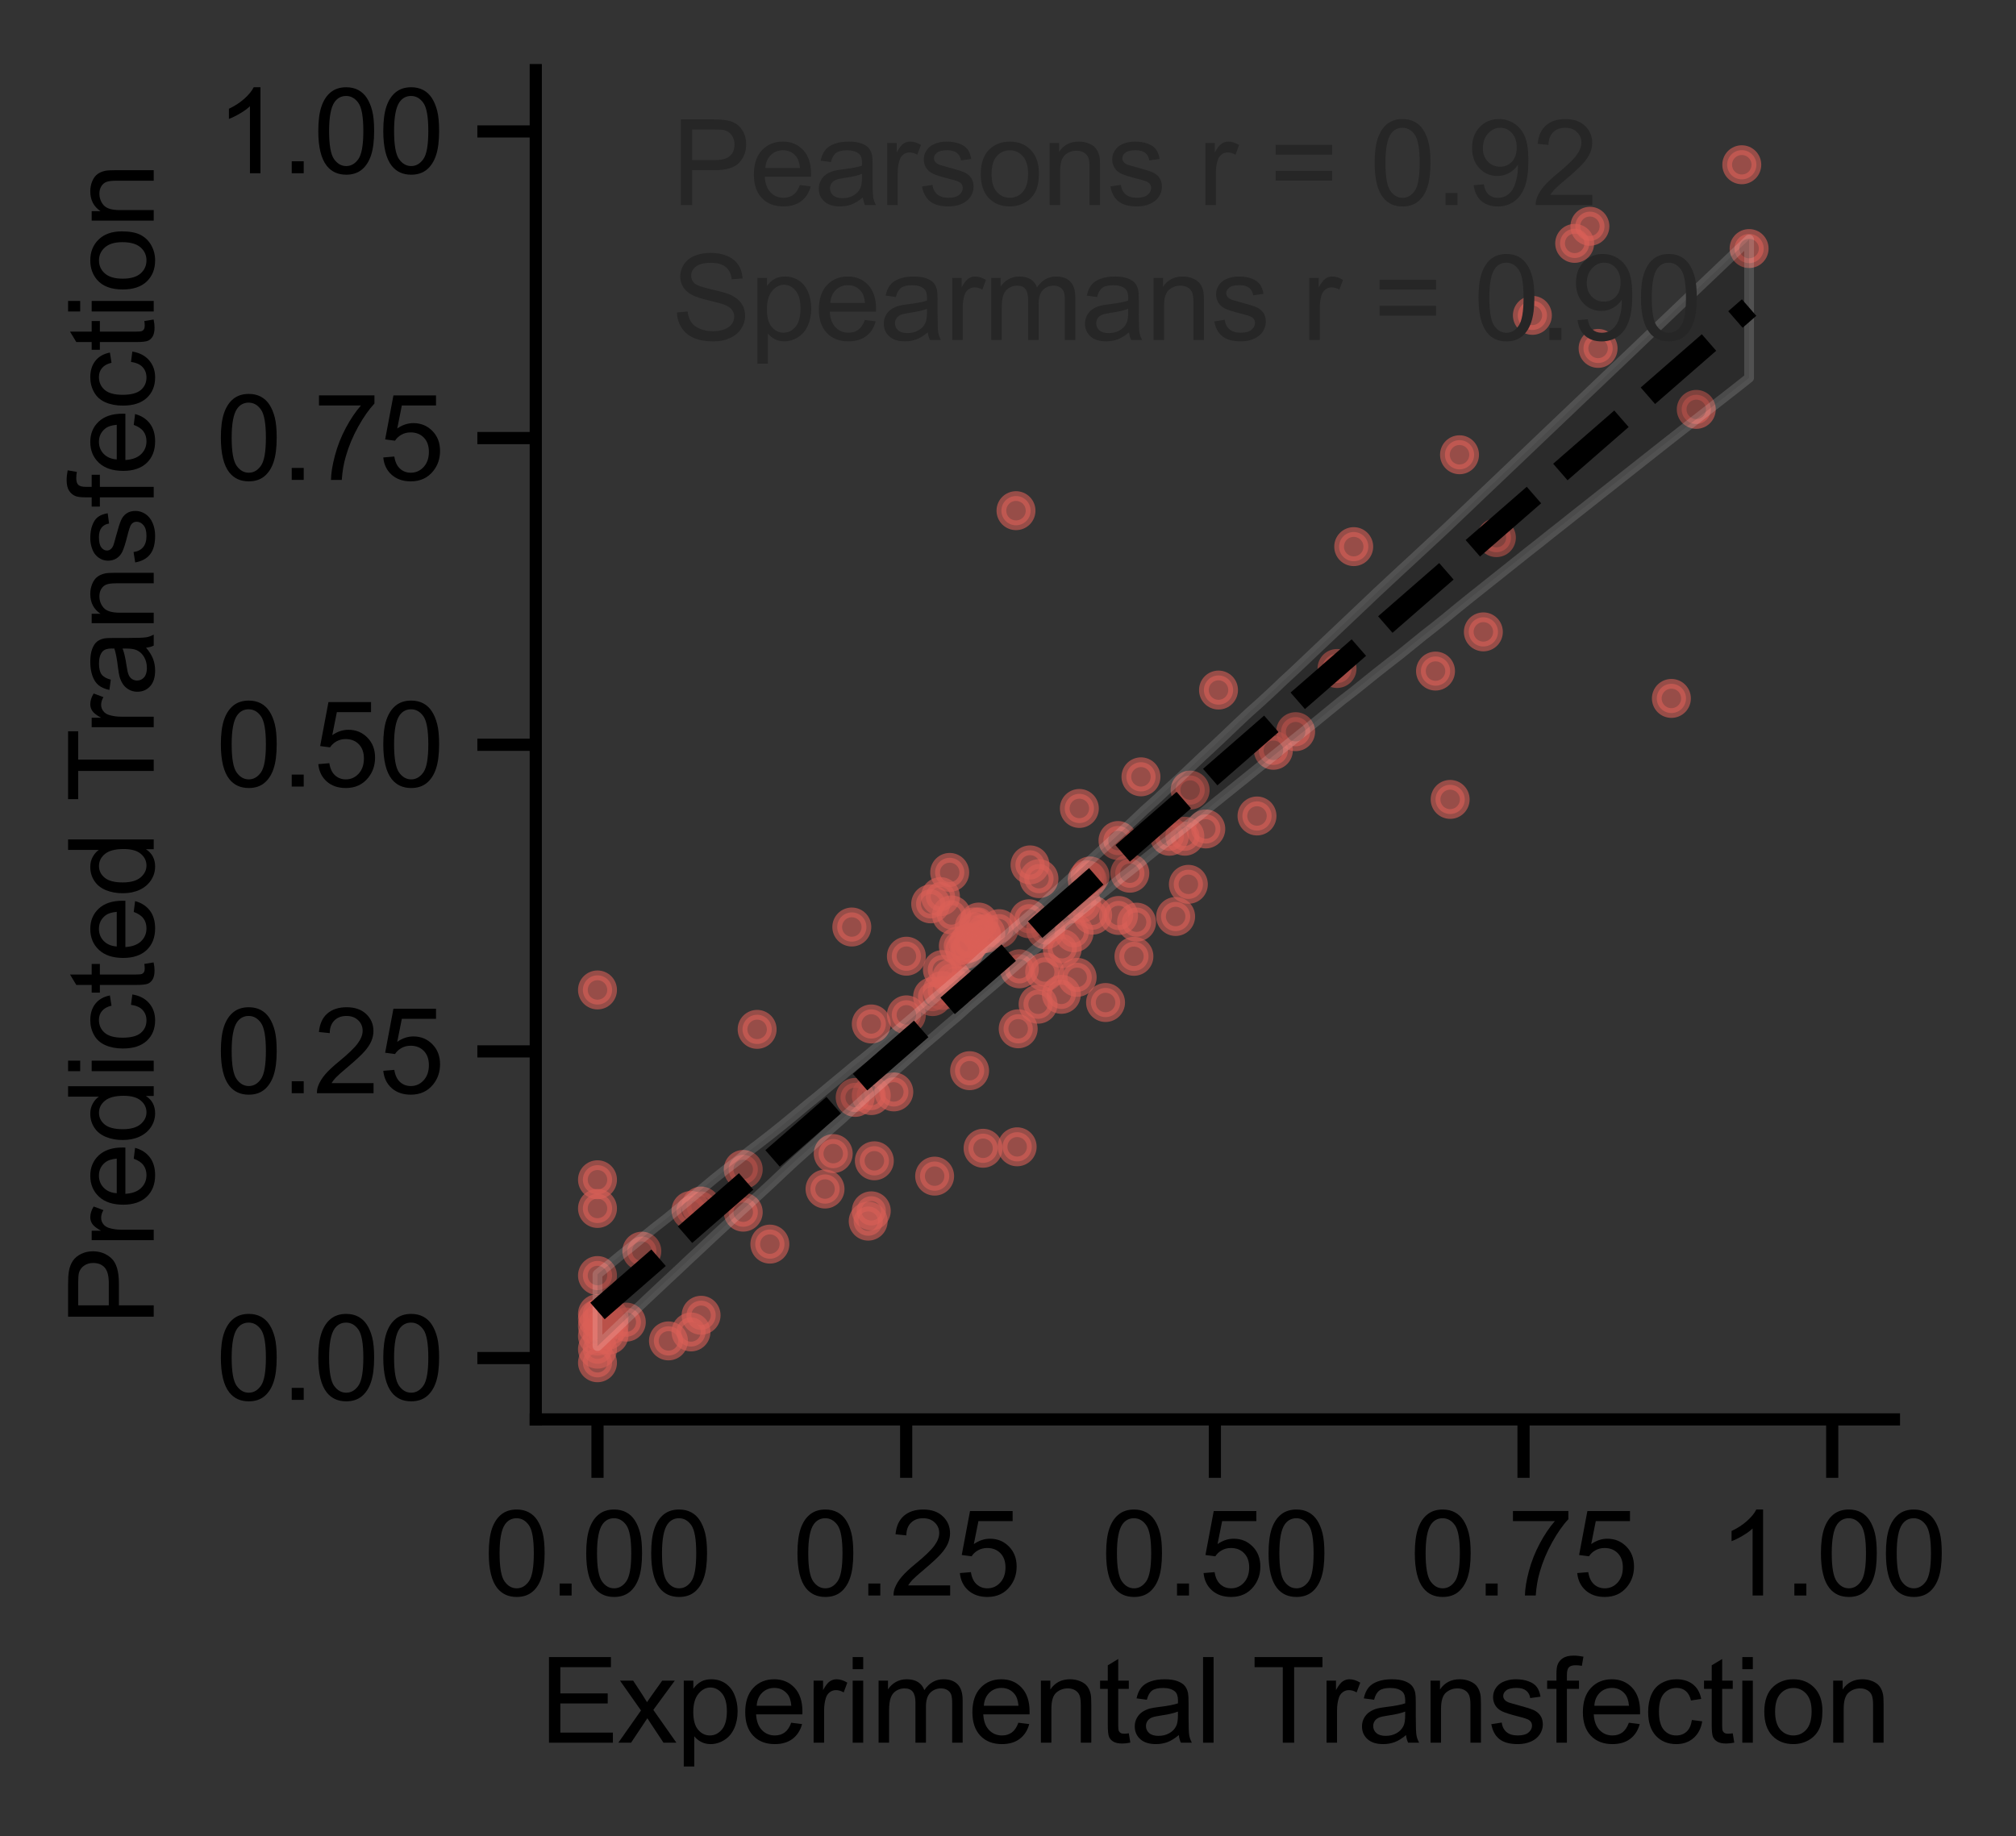 <?xml version="1.0" encoding="utf-8" standalone="no"?>
<!DOCTYPE svg PUBLIC "-//W3C//DTD SVG 1.1//EN"
  "http://www.w3.org/Graphics/SVG/1.1/DTD/svg11.dtd">
<svg xmlns:xlink="http://www.w3.org/1999/xlink" width="207.063pt" height="188.595pt" viewBox="0 0 207.063 188.595" xmlns="http://www.w3.org/2000/svg" version="1.1">
 <rect x="0" y="0" width="207.063" height="188.595" fill="#333333" stroke="none"/>
 <defs>
  <style type="text/css">*{stroke-linejoin: round; stroke-linecap: butt}</style>
 </defs>
 <g id="figure_1">
  <g id="patch_1">
   <path d="M 0 188.595 
L 207.063 188.595 
L 207.063 0 
L 0 0 
L 0 188.595 
z
" style="fill: none"/>
  </g>
  <g id="axes_1">
   <g id="patch_2">
    <path d="M 55.028 145.8 
L 194.528 145.8 
L 194.528 7.2 
L 55.028 7.2 
L 55.028 145.8 
z
" style="fill: none"/>
   </g>
   <g id="matplotlib.axis_1">
    <g id="xtick_1">
     <g id="line2d_1">
      <defs>
       <path id="m6e23d6114f" d="M 0 0 
L 0 6 
" style="stroke: #000000; stroke-width: 1.25"/>
      </defs>
      <g>
       <use xlink:href="#m6e23d6114f" x="61.368" y="145.8" style="stroke: #000000; stroke-width: 1.25"/>
      </g>
     </g>
     <g id="text_1">
      <!-- 0.00 -->
      <g transform="translate(49.692 163.889) scale(0.12 -0.12)">
       <defs>
        <path id="ArialMT-30" d="M 266 2259 
Q 266 3072 433 3567 
Q 600 4063 929 4331 
Q 1259 4600 1759 4600 
Q 2128 4600 2406 4451 
Q 2684 4303 2865 4023 
Q 3047 3744 3150 3342 
Q 3253 2941 3253 2259 
Q 3253 1453 3087 958 
Q 2922 463 2592 192 
Q 2263 -78 1759 -78 
Q 1097 -78 719 397 
Q 266 969 266 2259 
z
M 844 2259 
Q 844 1131 1108 757 
Q 1372 384 1759 384 
Q 2147 384 2411 759 
Q 2675 1134 2675 2259 
Q 2675 3391 2411 3762 
Q 2147 4134 1753 4134 
Q 1366 4134 1134 3806 
Q 844 3388 844 2259 
z
" transform="scale(0.016)"/>
        <path id="ArialMT-2e" d="M 581 0 
L 581 641 
L 1222 641 
L 1222 0 
L 581 0 
z
" transform="scale(0.016)"/>
       </defs>
       <use xlink:href="#ArialMT-30"/>
       <use xlink:href="#ArialMT-2e" x="55.615"/>
       <use xlink:href="#ArialMT-30" x="83.398"/>
       <use xlink:href="#ArialMT-30" x="139.014"/>
      </g>
     </g>
    </g>
    <g id="xtick_2">
     <g id="line2d_2">
      <g>
       <use xlink:href="#m6e23d6114f" x="93.073" y="145.8" style="stroke: #000000; stroke-width: 1.25"/>
      </g>
     </g>
     <g id="text_2">
      <!-- 0.25 -->
      <g transform="translate(81.396 163.889) scale(0.12 -0.12)">
       <defs>
        <path id="ArialMT-32" d="M 3222 541 
L 3222 0 
L 194 0 
Q 188 203 259 391 
Q 375 700 629 1000 
Q 884 1300 1366 1694 
Q 2113 2306 2375 2664 
Q 2638 3022 2638 3341 
Q 2638 3675 2398 3904 
Q 2159 4134 1775 4134 
Q 1369 4134 1125 3890 
Q 881 3647 878 3216 
L 300 3275 
Q 359 3922 746 4261 
Q 1134 4600 1788 4600 
Q 2447 4600 2831 4234 
Q 3216 3869 3216 3328 
Q 3216 3053 3103 2787 
Q 2991 2522 2730 2228 
Q 2469 1934 1863 1422 
Q 1356 997 1212 845 
Q 1069 694 975 541 
L 3222 541 
z
" transform="scale(0.016)"/>
        <path id="ArialMT-35" d="M 266 1200 
L 856 1250 
Q 922 819 1161 601 
Q 1400 384 1738 384 
Q 2144 384 2425 690 
Q 2706 997 2706 1503 
Q 2706 1984 2436 2262 
Q 2166 2541 1728 2541 
Q 1456 2541 1237 2417 
Q 1019 2294 894 2097 
L 366 2166 
L 809 4519 
L 3088 4519 
L 3088 3981 
L 1259 3981 
L 1013 2750 
Q 1425 3038 1878 3038 
Q 2478 3038 2890 2622 
Q 3303 2206 3303 1553 
Q 3303 931 2941 478 
Q 2500 -78 1738 -78 
Q 1113 -78 717 272 
Q 322 622 266 1200 
z
" transform="scale(0.016)"/>
       </defs>
       <use xlink:href="#ArialMT-30"/>
       <use xlink:href="#ArialMT-2e" x="55.615"/>
       <use xlink:href="#ArialMT-32" x="83.398"/>
       <use xlink:href="#ArialMT-35" x="139.014"/>
      </g>
     </g>
    </g>
    <g id="xtick_3">
     <g id="line2d_3">
      <g>
       <use xlink:href="#m6e23d6114f" x="124.778" y="145.8" style="stroke: #000000; stroke-width: 1.25"/>
      </g>
     </g>
     <g id="text_3">
      <!-- 0.50 -->
      <g transform="translate(113.101 163.889) scale(0.12 -0.12)">
       <use xlink:href="#ArialMT-30"/>
       <use xlink:href="#ArialMT-2e" x="55.615"/>
       <use xlink:href="#ArialMT-35" x="83.398"/>
       <use xlink:href="#ArialMT-30" x="139.014"/>
      </g>
     </g>
    </g>
    <g id="xtick_4">
     <g id="line2d_4">
      <g>
       <use xlink:href="#m6e23d6114f" x="156.482" y="145.8" style="stroke: #000000; stroke-width: 1.25"/>
      </g>
     </g>
     <g id="text_4">
      <!-- 0.75 -->
      <g transform="translate(144.805 163.889) scale(0.12 -0.12)">
       <defs>
        <path id="ArialMT-37" d="M 303 3981 
L 303 4522 
L 3269 4522 
L 3269 4084 
Q 2831 3619 2401 2847 
Q 1972 2075 1738 1259 
Q 1569 684 1522 0 
L 944 0 
Q 953 541 1156 1306 
Q 1359 2072 1739 2783 
Q 2119 3494 2547 3981 
L 303 3981 
z
" transform="scale(0.016)"/>
       </defs>
       <use xlink:href="#ArialMT-30"/>
       <use xlink:href="#ArialMT-2e" x="55.615"/>
       <use xlink:href="#ArialMT-37" x="83.398"/>
       <use xlink:href="#ArialMT-35" x="139.014"/>
      </g>
     </g>
    </g>
    <g id="xtick_5">
     <g id="line2d_5">
      <g>
       <use xlink:href="#m6e23d6114f" x="188.187" y="145.8" style="stroke: #000000; stroke-width: 1.25"/>
      </g>
     </g>
     <g id="text_5">
      <!-- 1.00 -->
      <g transform="translate(176.51 163.889) scale(0.12 -0.12)">
       <defs>
        <path id="ArialMT-31" d="M 2384 0 
L 1822 0 
L 1822 3584 
Q 1619 3391 1289 3197 
Q 959 3003 697 2906 
L 697 3450 
Q 1169 3672 1522 3987 
Q 1875 4303 2022 4600 
L 2384 4600 
L 2384 0 
z
" transform="scale(0.016)"/>
       </defs>
       <use xlink:href="#ArialMT-31"/>
       <use xlink:href="#ArialMT-2e" x="55.615"/>
       <use xlink:href="#ArialMT-30" x="83.398"/>
       <use xlink:href="#ArialMT-30" x="139.014"/>
      </g>
     </g>
    </g>
    <g id="text_6">
     <!-- Experimental Transfection -->
     <g transform="translate(55.415 179.01) scale(0.12 -0.12)">
      <defs>
       <path id="ArialMT-45" d="M 506 0 
L 506 4581 
L 3819 4581 
L 3819 4041 
L 1113 4041 
L 1113 2638 
L 3647 2638 
L 3647 2100 
L 1113 2100 
L 1113 541 
L 3925 541 
L 3925 0 
L 506 0 
z
" transform="scale(0.016)"/>
       <path id="ArialMT-78" d="M 47 0 
L 1259 1725 
L 138 3319 
L 841 3319 
L 1350 2541 
Q 1494 2319 1581 2169 
Q 1719 2375 1834 2534 
L 2394 3319 
L 3066 3319 
L 1919 1756 
L 3153 0 
L 2463 0 
L 1781 1031 
L 1600 1309 
L 728 0 
L 47 0 
z
" transform="scale(0.016)"/>
       <path id="ArialMT-70" d="M 422 -1272 
L 422 3319 
L 934 3319 
L 934 2888 
Q 1116 3141 1344 3267 
Q 1572 3394 1897 3394 
Q 2322 3394 2647 3175 
Q 2972 2956 3137 2557 
Q 3303 2159 3303 1684 
Q 3303 1175 3120 767 
Q 2938 359 2589 142 
Q 2241 -75 1856 -75 
Q 1575 -75 1351 44 
Q 1128 163 984 344 
L 984 -1272 
L 422 -1272 
z
M 931 1641 
Q 931 1000 1190 694 
Q 1450 388 1819 388 
Q 2194 388 2461 705 
Q 2728 1022 2728 1688 
Q 2728 2322 2467 2637 
Q 2206 2953 1844 2953 
Q 1484 2953 1207 2617 
Q 931 2281 931 1641 
z
" transform="scale(0.016)"/>
       <path id="ArialMT-65" d="M 2694 1069 
L 3275 997 
Q 3138 488 2766 206 
Q 2394 -75 1816 -75 
Q 1088 -75 661 373 
Q 234 822 234 1631 
Q 234 2469 665 2931 
Q 1097 3394 1784 3394 
Q 2450 3394 2872 2941 
Q 3294 2488 3294 1666 
Q 3294 1616 3291 1516 
L 816 1516 
Q 847 969 1125 678 
Q 1403 388 1819 388 
Q 2128 388 2347 550 
Q 2566 713 2694 1069 
z
M 847 1978 
L 2700 1978 
Q 2663 2397 2488 2606 
Q 2219 2931 1791 2931 
Q 1403 2931 1139 2672 
Q 875 2413 847 1978 
z
" transform="scale(0.016)"/>
       <path id="ArialMT-72" d="M 416 0 
L 416 3319 
L 922 3319 
L 922 2816 
Q 1116 3169 1280 3281 
Q 1444 3394 1641 3394 
Q 1925 3394 2219 3213 
L 2025 2691 
Q 1819 2813 1613 2813 
Q 1428 2813 1281 2702 
Q 1134 2591 1072 2394 
Q 978 2094 978 1738 
L 978 0 
L 416 0 
z
" transform="scale(0.016)"/>
       <path id="ArialMT-69" d="M 425 3934 
L 425 4581 
L 988 4581 
L 988 3934 
L 425 3934 
z
M 425 0 
L 425 3319 
L 988 3319 
L 988 0 
L 425 0 
z
" transform="scale(0.016)"/>
       <path id="ArialMT-6d" d="M 422 0 
L 422 3319 
L 925 3319 
L 925 2853 
Q 1081 3097 1340 3245 
Q 1600 3394 1931 3394 
Q 2300 3394 2536 3241 
Q 2772 3088 2869 2813 
Q 3263 3394 3894 3394 
Q 4388 3394 4653 3120 
Q 4919 2847 4919 2278 
L 4919 0 
L 4359 0 
L 4359 2091 
Q 4359 2428 4304 2576 
Q 4250 2725 4106 2815 
Q 3963 2906 3769 2906 
Q 3419 2906 3187 2673 
Q 2956 2441 2956 1928 
L 2956 0 
L 2394 0 
L 2394 2156 
Q 2394 2531 2256 2718 
Q 2119 2906 1806 2906 
Q 1569 2906 1367 2781 
Q 1166 2656 1075 2415 
Q 984 2175 984 1722 
L 984 0 
L 422 0 
z
" transform="scale(0.016)"/>
       <path id="ArialMT-6e" d="M 422 0 
L 422 3319 
L 928 3319 
L 928 2847 
Q 1294 3394 1984 3394 
Q 2284 3394 2536 3286 
Q 2788 3178 2913 3003 
Q 3038 2828 3088 2588 
Q 3119 2431 3119 2041 
L 3119 0 
L 2556 0 
L 2556 2019 
Q 2556 2363 2490 2533 
Q 2425 2703 2258 2804 
Q 2091 2906 1866 2906 
Q 1506 2906 1245 2678 
Q 984 2450 984 1813 
L 984 0 
L 422 0 
z
" transform="scale(0.016)"/>
       <path id="ArialMT-74" d="M 1650 503 
L 1731 6 
Q 1494 -44 1306 -44 
Q 1000 -44 831 53 
Q 663 150 594 308 
Q 525 466 525 972 
L 525 2881 
L 113 2881 
L 113 3319 
L 525 3319 
L 525 4141 
L 1084 4478 
L 1084 3319 
L 1650 3319 
L 1650 2881 
L 1084 2881 
L 1084 941 
Q 1084 700 1114 631 
Q 1144 563 1211 522 
Q 1278 481 1403 481 
Q 1497 481 1650 503 
z
" transform="scale(0.016)"/>
       <path id="ArialMT-61" d="M 2588 409 
Q 2275 144 1986 34 
Q 1697 -75 1366 -75 
Q 819 -75 525 192 
Q 231 459 231 875 
Q 231 1119 342 1320 
Q 453 1522 633 1644 
Q 813 1766 1038 1828 
Q 1203 1872 1538 1913 
Q 2219 1994 2541 2106 
Q 2544 2222 2544 2253 
Q 2544 2597 2384 2738 
Q 2169 2928 1744 2928 
Q 1347 2928 1158 2789 
Q 969 2650 878 2297 
L 328 2372 
Q 403 2725 575 2942 
Q 747 3159 1072 3276 
Q 1397 3394 1825 3394 
Q 2250 3394 2515 3294 
Q 2781 3194 2906 3042 
Q 3031 2891 3081 2659 
Q 3109 2516 3109 2141 
L 3109 1391 
Q 3109 606 3145 398 
Q 3181 191 3288 0 
L 2700 0 
Q 2613 175 2588 409 
z
M 2541 1666 
Q 2234 1541 1622 1453 
Q 1275 1403 1131 1340 
Q 988 1278 909 1158 
Q 831 1038 831 891 
Q 831 666 1001 516 
Q 1172 366 1500 366 
Q 1825 366 2078 508 
Q 2331 650 2450 897 
Q 2541 1088 2541 1459 
L 2541 1666 
z
" transform="scale(0.016)"/>
       <path id="ArialMT-6c" d="M 409 0 
L 409 4581 
L 972 4581 
L 972 0 
L 409 0 
z
" transform="scale(0.016)"/>
       <path id="ArialMT-20" transform="scale(0.016)"/>
       <path id="ArialMT-54" d="M 1659 0 
L 1659 4041 
L 150 4041 
L 150 4581 
L 3781 4581 
L 3781 4041 
L 2266 4041 
L 2266 0 
L 1659 0 
z
" transform="scale(0.016)"/>
       <path id="ArialMT-73" d="M 197 991 
L 753 1078 
Q 800 744 1014 566 
Q 1228 388 1613 388 
Q 2000 388 2187 545 
Q 2375 703 2375 916 
Q 2375 1106 2209 1216 
Q 2094 1291 1634 1406 
Q 1016 1563 777 1677 
Q 538 1791 414 1992 
Q 291 2194 291 2438 
Q 291 2659 392 2848 
Q 494 3038 669 3163 
Q 800 3259 1026 3326 
Q 1253 3394 1513 3394 
Q 1903 3394 2198 3281 
Q 2494 3169 2634 2976 
Q 2775 2784 2828 2463 
L 2278 2388 
Q 2241 2644 2061 2787 
Q 1881 2931 1553 2931 
Q 1166 2931 1000 2803 
Q 834 2675 834 2503 
Q 834 2394 903 2306 
Q 972 2216 1119 2156 
Q 1203 2125 1616 2013 
Q 2213 1853 2448 1751 
Q 2684 1650 2818 1456 
Q 2953 1263 2953 975 
Q 2953 694 2789 445 
Q 2625 197 2315 61 
Q 2006 -75 1616 -75 
Q 969 -75 630 194 
Q 291 463 197 991 
z
" transform="scale(0.016)"/>
       <path id="ArialMT-66" d="M 556 0 
L 556 2881 
L 59 2881 
L 59 3319 
L 556 3319 
L 556 3672 
Q 556 4006 616 4169 
Q 697 4388 901 4523 
Q 1106 4659 1475 4659 
Q 1713 4659 2000 4603 
L 1916 4113 
Q 1741 4144 1584 4144 
Q 1328 4144 1222 4034 
Q 1116 3925 1116 3625 
L 1116 3319 
L 1763 3319 
L 1763 2881 
L 1116 2881 
L 1116 0 
L 556 0 
z
" transform="scale(0.016)"/>
       <path id="ArialMT-63" d="M 2588 1216 
L 3141 1144 
Q 3050 572 2676 248 
Q 2303 -75 1759 -75 
Q 1078 -75 664 370 
Q 250 816 250 1647 
Q 250 2184 428 2587 
Q 606 2991 970 3192 
Q 1334 3394 1763 3394 
Q 2303 3394 2647 3120 
Q 2991 2847 3088 2344 
L 2541 2259 
Q 2463 2594 2264 2762 
Q 2066 2931 1784 2931 
Q 1359 2931 1093 2626 
Q 828 2322 828 1663 
Q 828 994 1084 691 
Q 1341 388 1753 388 
Q 2084 388 2306 591 
Q 2528 794 2588 1216 
z
" transform="scale(0.016)"/>
       <path id="ArialMT-6f" d="M 213 1659 
Q 213 2581 725 3025 
Q 1153 3394 1769 3394 
Q 2453 3394 2887 2945 
Q 3322 2497 3322 1706 
Q 3322 1066 3130 698 
Q 2938 331 2570 128 
Q 2203 -75 1769 -75 
Q 1072 -75 642 372 
Q 213 819 213 1659 
z
M 791 1659 
Q 791 1022 1069 705 
Q 1347 388 1769 388 
Q 2188 388 2466 706 
Q 2744 1025 2744 1678 
Q 2744 2294 2464 2611 
Q 2184 2928 1769 2928 
Q 1347 2928 1069 2612 
Q 791 2297 791 1659 
z
" transform="scale(0.016)"/>
      </defs>
      <use xlink:href="#ArialMT-45"/>
      <use xlink:href="#ArialMT-78" x="66.699"/>
      <use xlink:href="#ArialMT-70" x="116.699"/>
      <use xlink:href="#ArialMT-65" x="172.314"/>
      <use xlink:href="#ArialMT-72" x="227.93"/>
      <use xlink:href="#ArialMT-69" x="261.23"/>
      <use xlink:href="#ArialMT-6d" x="283.447"/>
      <use xlink:href="#ArialMT-65" x="366.748"/>
      <use xlink:href="#ArialMT-6e" x="422.363"/>
      <use xlink:href="#ArialMT-74" x="477.979"/>
      <use xlink:href="#ArialMT-61" x="505.762"/>
      <use xlink:href="#ArialMT-6c" x="561.377"/>
      <use xlink:href="#ArialMT-20" x="583.594"/>
      <use xlink:href="#ArialMT-54" x="609.627"/>
      <use xlink:href="#ArialMT-72" x="666.961"/>
      <use xlink:href="#ArialMT-61" x="700.262"/>
      <use xlink:href="#ArialMT-6e" x="755.877"/>
      <use xlink:href="#ArialMT-73" x="811.492"/>
      <use xlink:href="#ArialMT-66" x="861.492"/>
      <use xlink:href="#ArialMT-65" x="889.275"/>
      <use xlink:href="#ArialMT-63" x="944.891"/>
      <use xlink:href="#ArialMT-74" x="994.891"/>
      <use xlink:href="#ArialMT-69" x="1022.674"/>
      <use xlink:href="#ArialMT-6f" x="1044.891"/>
      <use xlink:href="#ArialMT-6e" x="1100.506"/>
     </g>
    </g>
   </g>
   <g id="matplotlib.axis_2">
    <g id="ytick_1">
     <g id="line2d_6">
      <defs>
       <path id="m1df13d2313" d="M 0 0 
L -6 0 
" style="stroke: #000000; stroke-width: 1.25"/>
      </defs>
      <g>
       <use xlink:href="#m1df13d2313" x="55.028" y="139.5" style="stroke: #000000; stroke-width: 1.25"/>
      </g>
     </g>
     <g id="text_7">
      <!-- 0.00 -->
      <g transform="translate(22.174 143.795) scale(0.12 -0.12)">
       <use xlink:href="#ArialMT-30"/>
       <use xlink:href="#ArialMT-2e" x="55.615"/>
       <use xlink:href="#ArialMT-30" x="83.398"/>
       <use xlink:href="#ArialMT-30" x="139.014"/>
      </g>
     </g>
    </g>
    <g id="ytick_2">
     <g id="line2d_7">
      <g>
       <use xlink:href="#m1df13d2313" x="55.028" y="108" style="stroke: #000000; stroke-width: 1.25"/>
      </g>
     </g>
     <g id="text_8">
      <!-- 0.25 -->
      <g transform="translate(22.174 112.295) scale(0.12 -0.12)">
       <use xlink:href="#ArialMT-30"/>
       <use xlink:href="#ArialMT-2e" x="55.615"/>
       <use xlink:href="#ArialMT-32" x="83.398"/>
       <use xlink:href="#ArialMT-35" x="139.014"/>
      </g>
     </g>
    </g>
    <g id="ytick_3">
     <g id="line2d_8">
      <g>
       <use xlink:href="#m1df13d2313" x="55.028" y="76.5" style="stroke: #000000; stroke-width: 1.25"/>
      </g>
     </g>
     <g id="text_9">
      <!-- 0.50 -->
      <g transform="translate(22.174 80.795) scale(0.12 -0.12)">
       <use xlink:href="#ArialMT-30"/>
       <use xlink:href="#ArialMT-2e" x="55.615"/>
       <use xlink:href="#ArialMT-35" x="83.398"/>
       <use xlink:href="#ArialMT-30" x="139.014"/>
      </g>
     </g>
    </g>
    <g id="ytick_4">
     <g id="line2d_9">
      <g>
       <use xlink:href="#m1df13d2313" x="55.028" y="45" style="stroke: #000000; stroke-width: 1.25"/>
      </g>
     </g>
     <g id="text_10">
      <!-- 0.75 -->
      <g transform="translate(22.174 49.295) scale(0.12 -0.12)">
       <use xlink:href="#ArialMT-30"/>
       <use xlink:href="#ArialMT-2e" x="55.615"/>
       <use xlink:href="#ArialMT-37" x="83.398"/>
       <use xlink:href="#ArialMT-35" x="139.014"/>
      </g>
     </g>
    </g>
    <g id="ytick_5">
     <g id="line2d_10">
      <g>
       <use xlink:href="#m1df13d2313" x="55.028" y="13.5" style="stroke: #000000; stroke-width: 1.25"/>
      </g>
     </g>
     <g id="text_11">
      <!-- 1.00 -->
      <g transform="translate(22.174 17.795) scale(0.12 -0.12)">
       <use xlink:href="#ArialMT-31"/>
       <use xlink:href="#ArialMT-2e" x="55.615"/>
       <use xlink:href="#ArialMT-30" x="83.398"/>
       <use xlink:href="#ArialMT-30" x="139.014"/>
      </g>
     </g>
    </g>
    <g id="text_12">
     <!-- Predicted Transfection -->
     <g transform="translate(15.789 136.195) rotate(-90) scale(0.12 -0.12)">
      <defs>
       <path id="ArialMT-50" d="M 494 0 
L 494 4581 
L 2222 4581 
Q 2678 4581 2919 4538 
Q 3256 4481 3484 4323 
Q 3713 4166 3852 3881 
Q 3991 3597 3991 3256 
Q 3991 2672 3619 2267 
Q 3247 1863 2275 1863 
L 1100 1863 
L 1100 0 
L 494 0 
z
M 1100 2403 
L 2284 2403 
Q 2872 2403 3119 2622 
Q 3366 2841 3366 3238 
Q 3366 3525 3220 3729 
Q 3075 3934 2838 4000 
Q 2684 4041 2272 4041 
L 1100 4041 
L 1100 2403 
z
" transform="scale(0.016)"/>
       <path id="ArialMT-64" d="M 2575 0 
L 2575 419 
Q 2259 -75 1647 -75 
Q 1250 -75 917 144 
Q 584 363 401 755 
Q 219 1147 219 1656 
Q 219 2153 384 2558 
Q 550 2963 881 3178 
Q 1213 3394 1622 3394 
Q 1922 3394 2156 3267 
Q 2391 3141 2538 2938 
L 2538 4581 
L 3097 4581 
L 3097 0 
L 2575 0 
z
M 797 1656 
Q 797 1019 1065 703 
Q 1334 388 1700 388 
Q 2069 388 2326 689 
Q 2584 991 2584 1609 
Q 2584 2291 2321 2609 
Q 2059 2928 1675 2928 
Q 1300 2928 1048 2622 
Q 797 2316 797 1656 
z
" transform="scale(0.016)"/>
      </defs>
      <use xlink:href="#ArialMT-50"/>
      <use xlink:href="#ArialMT-72" x="66.699"/>
      <use xlink:href="#ArialMT-65" x="100"/>
      <use xlink:href="#ArialMT-64" x="155.615"/>
      <use xlink:href="#ArialMT-69" x="211.23"/>
      <use xlink:href="#ArialMT-63" x="233.447"/>
      <use xlink:href="#ArialMT-74" x="283.447"/>
      <use xlink:href="#ArialMT-65" x="311.23"/>
      <use xlink:href="#ArialMT-64" x="366.846"/>
      <use xlink:href="#ArialMT-20" x="422.461"/>
      <use xlink:href="#ArialMT-54" x="448.494"/>
      <use xlink:href="#ArialMT-72" x="505.828"/>
      <use xlink:href="#ArialMT-61" x="539.129"/>
      <use xlink:href="#ArialMT-6e" x="594.744"/>
      <use xlink:href="#ArialMT-73" x="650.359"/>
      <use xlink:href="#ArialMT-66" x="700.359"/>
      <use xlink:href="#ArialMT-65" x="728.143"/>
      <use xlink:href="#ArialMT-63" x="783.758"/>
      <use xlink:href="#ArialMT-74" x="833.758"/>
      <use xlink:href="#ArialMT-69" x="861.541"/>
      <use xlink:href="#ArialMT-6f" x="883.758"/>
      <use xlink:href="#ArialMT-6e" x="939.373"/>
     </g>
    </g>
   </g>
   <g id="PathCollection_1">
    <defs>
     <path id="m8e645da2d1" d="M 0 1.5 
C 0.398 1.5 0.779 1.342 1.061 1.061 
C 1.342 0.779 1.5 0.398 1.5 0 
C 1.5 -0.398 1.342 -0.779 1.061 -1.061 
C 0.779 -1.342 0.398 -1.5 0 -1.5 
C -0.398 -1.5 -0.779 -1.342 -1.061 -1.061 
C -1.342 -0.779 -1.5 -0.398 -1.5 0 
C -1.5 0.398 -1.342 0.779 -1.061 1.061 
C -0.779 1.342 -0.398 1.5 0 1.5 
z
" style="stroke: #db5f57; stroke-opacity: 0.6"/>
    </defs>
    <g clip-path="url(#pcc7dca0568)">
     <use xlink:href="#m8e645da2d1" x="89.488" y="124.377" style="fill: #db5f57; fill-opacity: 0.6; stroke: #db5f57; stroke-opacity: 0.6"/>
     <use xlink:href="#m8e645da2d1" x="149.907" y="46.712" style="fill: #db5f57; fill-opacity: 0.6; stroke: #db5f57; stroke-opacity: 0.6"/>
     <use xlink:href="#m8e645da2d1" x="61.368" y="136.223" style="fill: #db5f57; fill-opacity: 0.6; stroke: #db5f57; stroke-opacity: 0.6"/>
     <use xlink:href="#m8e645da2d1" x="111.672" y="90.372" style="fill: #db5f57; fill-opacity: 0.6; stroke: #db5f57; stroke-opacity: 0.6"/>
     <use xlink:href="#m8e645da2d1" x="76.338" y="120.122" style="fill: #db5f57; fill-opacity: 0.6; stroke: #db5f57; stroke-opacity: 0.6"/>
     <use xlink:href="#m8e645da2d1" x="96.597" y="92.1" style="fill: #db5f57; fill-opacity: 0.6; stroke: #db5f57; stroke-opacity: 0.6"/>
     <use xlink:href="#m8e645da2d1" x="111.086" y="92.77" style="fill: #db5f57; fill-opacity: 0.6; stroke: #db5f57; stroke-opacity: 0.6"/>
     <use xlink:href="#m8e645da2d1" x="62.556" y="137.13" style="fill: #db5f57; fill-opacity: 0.6; stroke: #db5f57; stroke-opacity: 0.6"/>
     <use xlink:href="#m8e645da2d1" x="164.14" y="35.787" style="fill: #db5f57; fill-opacity: 0.6; stroke: #db5f57; stroke-opacity: 0.6"/>
     <use xlink:href="#m8e645da2d1" x="97.725" y="93.981" style="fill: #db5f57; fill-opacity: 0.6; stroke: #db5f57; stroke-opacity: 0.6"/>
     <use xlink:href="#m8e645da2d1" x="89.488" y="105.181" style="fill: #db5f57; fill-opacity: 0.6; stroke: #db5f57; stroke-opacity: 0.6"/>
     <use xlink:href="#m8e645da2d1" x="116.045" y="89.695" style="fill: #db5f57; fill-opacity: 0.6; stroke: #db5f57; stroke-opacity: 0.6"/>
     <use xlink:href="#m8e645da2d1" x="111.957" y="89.979" style="fill: #db5f57; fill-opacity: 0.6; stroke: #db5f57; stroke-opacity: 0.6"/>
     <use xlink:href="#m8e645da2d1" x="93.095" y="104.245" style="fill: #db5f57; fill-opacity: 0.6; stroke: #db5f57; stroke-opacity: 0.6"/>
     <use xlink:href="#m8e645da2d1" x="89.173" y="125.435" style="fill: #db5f57; fill-opacity: 0.6; stroke: #db5f57; stroke-opacity: 0.6"/>
     <use xlink:href="#m8e645da2d1" x="72.009" y="123.885" style="fill: #db5f57; fill-opacity: 0.6; stroke: #db5f57; stroke-opacity: 0.6"/>
     <use xlink:href="#m8e645da2d1" x="99.107" y="97.564" style="fill: #db5f57; fill-opacity: 0.6; stroke: #db5f57; stroke-opacity: 0.6"/>
     <use xlink:href="#m8e645da2d1" x="114.888" y="94.037" style="fill: #db5f57; fill-opacity: 0.6; stroke: #db5f57; stroke-opacity: 0.6"/>
     <use xlink:href="#m8e645da2d1" x="98.431" y="97.171" style="fill: #db5f57; fill-opacity: 0.6; stroke: #db5f57; stroke-opacity: 0.6"/>
     <use xlink:href="#m8e645da2d1" x="110.319" y="95.816" style="fill: #db5f57; fill-opacity: 0.6; stroke: #db5f57; stroke-opacity: 0.6"/>
     <use xlink:href="#m8e645da2d1" x="61.368" y="101.687" style="fill: #db5f57; fill-opacity: 0.6; stroke: #db5f57; stroke-opacity: 0.6"/>
     <use xlink:href="#m8e645da2d1" x="97.544" y="89.614" style="fill: #db5f57; fill-opacity: 0.6; stroke: #db5f57; stroke-opacity: 0.6"/>
     <use xlink:href="#m8e645da2d1" x="95.59" y="92.844" style="fill: #db5f57; fill-opacity: 0.6; stroke: #db5f57; stroke-opacity: 0.6"/>
     <use xlink:href="#m8e645da2d1" x="61.368" y="137.238" style="fill: #db5f57; fill-opacity: 0.6; stroke: #db5f57; stroke-opacity: 0.6"/>
     <use xlink:href="#m8e645da2d1" x="104.353" y="52.456" style="fill: #db5f57; fill-opacity: 0.6; stroke: #db5f57; stroke-opacity: 0.6"/>
     <use xlink:href="#m8e645da2d1" x="87.835" y="112.724" style="fill: #db5f57; fill-opacity: 0.6; stroke: #db5f57; stroke-opacity: 0.6"/>
     <use xlink:href="#m8e645da2d1" x="99.438" y="96.908" style="fill: #db5f57; fill-opacity: 0.6; stroke: #db5f57; stroke-opacity: 0.6"/>
     <use xlink:href="#m8e645da2d1" x="112.228" y="94.003" style="fill: #db5f57; fill-opacity: 0.6; stroke: #db5f57; stroke-opacity: 0.6"/>
     <use xlink:href="#m8e645da2d1" x="62.556" y="136.158" style="fill: #db5f57; fill-opacity: 0.6; stroke: #db5f57; stroke-opacity: 0.6"/>
     <use xlink:href="#m8e645da2d1" x="61.368" y="138.587" style="fill: #db5f57; fill-opacity: 0.6; stroke: #db5f57; stroke-opacity: 0.6"/>
     <use xlink:href="#m8e645da2d1" x="161.735" y="24.999" style="fill: #db5f57; fill-opacity: 0.6; stroke: #db5f57; stroke-opacity: 0.6"/>
     <use xlink:href="#m8e645da2d1" x="122.057" y="90.837" style="fill: #db5f57; fill-opacity: 0.6; stroke: #db5f57; stroke-opacity: 0.6"/>
     <use xlink:href="#m8e645da2d1" x="72.009" y="135.104" style="fill: #db5f57; fill-opacity: 0.6; stroke: #db5f57; stroke-opacity: 0.6"/>
     <use xlink:href="#m8e645da2d1" x="114.828" y="86.339" style="fill: #db5f57; fill-opacity: 0.6; stroke: #db5f57; stroke-opacity: 0.6"/>
     <use xlink:href="#m8e645da2d1" x="93.095" y="98.221" style="fill: #db5f57; fill-opacity: 0.6; stroke: #db5f57; stroke-opacity: 0.6"/>
     <use xlink:href="#m8e645da2d1" x="129.106" y="83.817" style="fill: #db5f57; fill-opacity: 0.6; stroke: #db5f57; stroke-opacity: 0.6"/>
     <use xlink:href="#m8e645da2d1" x="116.466" y="98.233" style="fill: #db5f57; fill-opacity: 0.6; stroke: #db5f57; stroke-opacity: 0.6"/>
     <use xlink:href="#m8e645da2d1" x="107.403" y="95.513" style="fill: #db5f57; fill-opacity: 0.6; stroke: #db5f57; stroke-opacity: 0.6"/>
     <use xlink:href="#m8e645da2d1" x="102.624" y="95.394" style="fill: #db5f57; fill-opacity: 0.6; stroke: #db5f57; stroke-opacity: 0.6"/>
     <use xlink:href="#m8e645da2d1" x="61.368" y="135.471" style="fill: #db5f57; fill-opacity: 0.6; stroke: #db5f57; stroke-opacity: 0.6"/>
     <use xlink:href="#m8e645da2d1" x="70.972" y="136.816" style="fill: #db5f57; fill-opacity: 0.6; stroke: #db5f57; stroke-opacity: 0.6"/>
     <use xlink:href="#m8e645da2d1" x="61.368" y="131.023" style="fill: #db5f57; fill-opacity: 0.6; stroke: #db5f57; stroke-opacity: 0.6"/>
     <use xlink:href="#m8e645da2d1" x="61.368" y="121.183" style="fill: #db5f57; fill-opacity: 0.6; stroke: #db5f57; stroke-opacity: 0.6"/>
     <use xlink:href="#m8e645da2d1" x="85.581" y="118.498" style="fill: #db5f57; fill-opacity: 0.6; stroke: #db5f57; stroke-opacity: 0.6"/>
     <use xlink:href="#m8e645da2d1" x="139.04" y="56.149" style="fill: #db5f57; fill-opacity: 0.6; stroke: #db5f57; stroke-opacity: 0.6"/>
     <use xlink:href="#m8e645da2d1" x="120.103" y="85.901" style="fill: #db5f57; fill-opacity: 0.6; stroke: #db5f57; stroke-opacity: 0.6"/>
     <use xlink:href="#m8e645da2d1" x="77.765" y="105.735" style="fill: #db5f57; fill-opacity: 0.6; stroke: #db5f57; stroke-opacity: 0.6"/>
     <use xlink:href="#m8e645da2d1" x="95.786" y="102.372" style="fill: #db5f57; fill-opacity: 0.6; stroke: #db5f57; stroke-opacity: 0.6"/>
     <use xlink:href="#m8e645da2d1" x="152.356" y="64.907" style="fill: #db5f57; fill-opacity: 0.6; stroke: #db5f57; stroke-opacity: 0.6"/>
     <use xlink:href="#m8e645da2d1" x="101.256" y="95.878" style="fill: #db5f57; fill-opacity: 0.6; stroke: #db5f57; stroke-opacity: 0.6"/>
     <use xlink:href="#m8e645da2d1" x="100.52" y="94.713" style="fill: #db5f57; fill-opacity: 0.6; stroke: #db5f57; stroke-opacity: 0.6"/>
     <use xlink:href="#m8e645da2d1" x="65.922" y="128.518" style="fill: #db5f57; fill-opacity: 0.6; stroke: #db5f57; stroke-opacity: 0.6"/>
     <use xlink:href="#m8e645da2d1" x="106.622" y="103.152" style="fill: #db5f57; fill-opacity: 0.6; stroke: #db5f57; stroke-opacity: 0.6"/>
     <use xlink:href="#m8e645da2d1" x="125.153" y="70.882" style="fill: #db5f57; fill-opacity: 0.6; stroke: #db5f57; stroke-opacity: 0.6"/>
     <use xlink:href="#m8e645da2d1" x="100.971" y="117.949" style="fill: #db5f57; fill-opacity: 0.6; stroke: #db5f57; stroke-opacity: 0.6"/>
     <use xlink:href="#m8e645da2d1" x="98.431" y="101.232" style="fill: #db5f57; fill-opacity: 0.6; stroke: #db5f57; stroke-opacity: 0.6"/>
     <use xlink:href="#m8e645da2d1" x="105.69" y="94.373" style="fill: #db5f57; fill-opacity: 0.6; stroke: #db5f57; stroke-opacity: 0.6"/>
     <use xlink:href="#m8e645da2d1" x="91.803" y="112.16" style="fill: #db5f57; fill-opacity: 0.6; stroke: #db5f57; stroke-opacity: 0.6"/>
     <use xlink:href="#m8e645da2d1" x="121.696" y="85.895" style="fill: #db5f57; fill-opacity: 0.6; stroke: #db5f57; stroke-opacity: 0.6"/>
     <use xlink:href="#m8e645da2d1" x="70.972" y="124.332" style="fill: #db5f57; fill-opacity: 0.6; stroke: #db5f57; stroke-opacity: 0.6"/>
     <use xlink:href="#m8e645da2d1" x="171.669" y="71.741" style="fill: #db5f57; fill-opacity: 0.6; stroke: #db5f57; stroke-opacity: 0.6"/>
     <use xlink:href="#m8e645da2d1" x="97.725" y="100.482" style="fill: #db5f57; fill-opacity: 0.6; stroke: #db5f57; stroke-opacity: 0.6"/>
     <use xlink:href="#m8e645da2d1" x="100.069" y="95.211" style="fill: #db5f57; fill-opacity: 0.6; stroke: #db5f57; stroke-opacity: 0.6"/>
     <use xlink:href="#m8e645da2d1" x="89.488" y="112.537" style="fill: #db5f57; fill-opacity: 0.6; stroke: #db5f57; stroke-opacity: 0.6"/>
     <use xlink:href="#m8e645da2d1" x="89.804" y="119.237" style="fill: #db5f57; fill-opacity: 0.6; stroke: #db5f57; stroke-opacity: 0.6"/>
     <use xlink:href="#m8e645da2d1" x="87.49" y="95.222" style="fill: #db5f57; fill-opacity: 0.6; stroke: #db5f57; stroke-opacity: 0.6"/>
     <use xlink:href="#m8e645da2d1" x="147.442" y="68.933" style="fill: #db5f57; fill-opacity: 0.6; stroke: #db5f57; stroke-opacity: 0.6"/>
     <use xlink:href="#m8e645da2d1" x="99.588" y="109.98" style="fill: #db5f57; fill-opacity: 0.6; stroke: #db5f57; stroke-opacity: 0.6"/>
     <use xlink:href="#m8e645da2d1" x="116.737" y="94.723" style="fill: #db5f57; fill-opacity: 0.6; stroke: #db5f57; stroke-opacity: 0.6"/>
     <use xlink:href="#m8e645da2d1" x="117.188" y="79.795" style="fill: #db5f57; fill-opacity: 0.6; stroke: #db5f57; stroke-opacity: 0.6"/>
     <use xlink:href="#m8e645da2d1" x="96.793" y="101.745" style="fill: #db5f57; fill-opacity: 0.6; stroke: #db5f57; stroke-opacity: 0.6"/>
     <use xlink:href="#m8e645da2d1" x="153.694" y="55.226" style="fill: #db5f57; fill-opacity: 0.6; stroke: #db5f57; stroke-opacity: 0.6"/>
     <use xlink:href="#m8e645da2d1" x="107.298" y="99.84" style="fill: #db5f57; fill-opacity: 0.6; stroke: #db5f57; stroke-opacity: 0.6"/>
     <use xlink:href="#m8e645da2d1" x="84.739" y="122.137" style="fill: #db5f57; fill-opacity: 0.6; stroke: #db5f57; stroke-opacity: 0.6"/>
     <use xlink:href="#m8e645da2d1" x="76.338" y="124.512" style="fill: #db5f57; fill-opacity: 0.6; stroke: #db5f57; stroke-opacity: 0.6"/>
     <use xlink:href="#m8e645da2d1" x="137.327" y="68.666" style="fill: #db5f57; fill-opacity: 0.6; stroke: #db5f57; stroke-opacity: 0.6"/>
     <use xlink:href="#m8e645da2d1" x="110.86" y="83.043" style="fill: #db5f57; fill-opacity: 0.6; stroke: #db5f57; stroke-opacity: 0.6"/>
     <use xlink:href="#m8e645da2d1" x="104.578" y="105.677" style="fill: #db5f57; fill-opacity: 0.6; stroke: #db5f57; stroke-opacity: 0.6"/>
     <use xlink:href="#m8e645da2d1" x="109.012" y="102.138" style="fill: #db5f57; fill-opacity: 0.6; stroke: #db5f57; stroke-opacity: 0.6"/>
     <use xlink:href="#m8e645da2d1" x="113.551" y="102.978" style="fill: #db5f57; fill-opacity: 0.6; stroke: #db5f57; stroke-opacity: 0.6"/>
     <use xlink:href="#m8e645da2d1" x="148.945" y="82.114" style="fill: #db5f57; fill-opacity: 0.6; stroke: #db5f57; stroke-opacity: 0.6"/>
     <use xlink:href="#m8e645da2d1" x="79.073" y="127.795" style="fill: #db5f57; fill-opacity: 0.6; stroke: #db5f57; stroke-opacity: 0.6"/>
     <use xlink:href="#m8e645da2d1" x="130.789" y="77.07" style="fill: #db5f57; fill-opacity: 0.6; stroke: #db5f57; stroke-opacity: 0.6"/>
     <use xlink:href="#m8e645da2d1" x="174.224" y="42.052" style="fill: #db5f57; fill-opacity: 0.6; stroke: #db5f57; stroke-opacity: 0.6"/>
     <use xlink:href="#m8e645da2d1" x="104.698" y="99.517" style="fill: #db5f57; fill-opacity: 0.6; stroke: #db5f57; stroke-opacity: 0.6"/>
     <use xlink:href="#m8e645da2d1" x="109.102" y="97.445" style="fill: #db5f57; fill-opacity: 0.6; stroke: #db5f57; stroke-opacity: 0.6"/>
     <use xlink:href="#m8e645da2d1" x="104.473" y="117.799" style="fill: #db5f57; fill-opacity: 0.6; stroke: #db5f57; stroke-opacity: 0.6"/>
     <use xlink:href="#m8e645da2d1" x="157.391" y="32.393" style="fill: #db5f57; fill-opacity: 0.6; stroke: #db5f57; stroke-opacity: 0.6"/>
     <use xlink:href="#m8e645da2d1" x="123.846" y="85.149" style="fill: #db5f57; fill-opacity: 0.6; stroke: #db5f57; stroke-opacity: 0.6"/>
     <use xlink:href="#m8e645da2d1" x="62.556" y="135.328" style="fill: #db5f57; fill-opacity: 0.6; stroke: #db5f57; stroke-opacity: 0.6"/>
     <use xlink:href="#m8e645da2d1" x="178.898" y="16.923" style="fill: #db5f57; fill-opacity: 0.6; stroke: #db5f57; stroke-opacity: 0.6"/>
     <use xlink:href="#m8e645da2d1" x="64.329" y="135.808" style="fill: #db5f57; fill-opacity: 0.6; stroke: #db5f57; stroke-opacity: 0.6"/>
     <use xlink:href="#m8e645da2d1" x="106.712" y="90.255" style="fill: #db5f57; fill-opacity: 0.6; stroke: #db5f57; stroke-opacity: 0.6"/>
     <use xlink:href="#m8e645da2d1" x="68.658" y="137.736" style="fill: #db5f57; fill-opacity: 0.6; stroke: #db5f57; stroke-opacity: 0.6"/>
     <use xlink:href="#m8e645da2d1" x="61.368" y="139.981" style="fill: #db5f57; fill-opacity: 0.6; stroke: #db5f57; stroke-opacity: 0.6"/>
     <use xlink:href="#m8e645da2d1" x="61.368" y="124.131" style="fill: #db5f57; fill-opacity: 0.6; stroke: #db5f57; stroke-opacity: 0.6"/>
     <use xlink:href="#m8e645da2d1" x="100.821" y="95.956" style="fill: #db5f57; fill-opacity: 0.6; stroke: #db5f57; stroke-opacity: 0.6"/>
     <use xlink:href="#m8e645da2d1" x="99.588" y="96.798" style="fill: #db5f57; fill-opacity: 0.6; stroke: #db5f57; stroke-opacity: 0.6"/>
     <use xlink:href="#m8e645da2d1" x="96.793" y="99.592" style="fill: #db5f57; fill-opacity: 0.6; stroke: #db5f57; stroke-opacity: 0.6"/>
     <use xlink:href="#m8e645da2d1" x="61.368" y="134.938" style="fill: #db5f57; fill-opacity: 0.6; stroke: #db5f57; stroke-opacity: 0.6"/>
     <use xlink:href="#m8e645da2d1" x="179.65" y="25.531" style="fill: #db5f57; fill-opacity: 0.6; stroke: #db5f57; stroke-opacity: 0.6"/>
     <use xlink:href="#m8e645da2d1" x="120.75" y="94.142" style="fill: #db5f57; fill-opacity: 0.6; stroke: #db5f57; stroke-opacity: 0.6"/>
     <use xlink:href="#m8e645da2d1" x="95.996" y="120.811" style="fill: #db5f57; fill-opacity: 0.6; stroke: #db5f57; stroke-opacity: 0.6"/>
     <use xlink:href="#m8e645da2d1" x="110.635" y="100.393" style="fill: #db5f57; fill-opacity: 0.6; stroke: #db5f57; stroke-opacity: 0.6"/>
     <use xlink:href="#m8e645da2d1" x="105.795" y="88.841" style="fill: #db5f57; fill-opacity: 0.6; stroke: #db5f57; stroke-opacity: 0.6"/>
     <use xlink:href="#m8e645da2d1" x="133.074" y="75.157" style="fill: #db5f57; fill-opacity: 0.6; stroke: #db5f57; stroke-opacity: 0.6"/>
     <use xlink:href="#m8e645da2d1" x="122.238" y="81.156" style="fill: #db5f57; fill-opacity: 0.6; stroke: #db5f57; stroke-opacity: 0.6"/>
     <use xlink:href="#m8e645da2d1" x="163.298" y="23.243" style="fill: #db5f57; fill-opacity: 0.6; stroke: #db5f57; stroke-opacity: 0.6"/>
    </g>
   </g>
   <g id="PolyCollection_1">
    <defs>
     <path id="m3ab02902c4" d="M 61.368 -57.705 
L 61.368 -50.321 
L 62.563 -51.461 
L 63.758 -52.601 
L 64.953 -53.742 
L 66.147 -54.878 
L 67.342 -56.001 
L 68.537 -57.123 
L 69.732 -58.236 
L 70.927 -59.365 
L 72.121 -60.478 
L 73.316 -61.601 
L 74.511 -62.705 
L 75.706 -63.811 
L 76.9 -64.898 
L 78.095 -65.995 
L 79.29 -67.1 
L 80.485 -68.23 
L 81.679 -69.338 
L 82.874 -70.407 
L 84.069 -71.476 
L 85.264 -72.586 
L 86.458 -73.627 
L 87.653 -74.73 
L 88.848 -75.832 
L 90.043 -76.876 
L 91.237 -77.968 
L 92.432 -79.047 
L 93.627 -80.113 
L 94.822 -81.187 
L 96.017 -82.199 
L 97.211 -83.23 
L 98.406 -84.238 
L 99.601 -85.319 
L 100.796 -86.344 
L 101.99 -87.352 
L 103.185 -88.39 
L 104.38 -89.428 
L 105.575 -90.47 
L 106.769 -91.485 
L 107.964 -92.501 
L 109.159 -93.461 
L 110.354 -94.481 
L 111.548 -95.471 
L 112.743 -96.449 
L 113.938 -97.416 
L 115.133 -98.412 
L 116.327 -99.348 
L 117.522 -100.318 
L 118.717 -101.281 
L 119.912 -102.214 
L 121.107 -103.169 
L 122.301 -104.12 
L 123.496 -105.078 
L 124.691 -106.057 
L 125.886 -107.017 
L 127.08 -107.978 
L 128.275 -108.94 
L 129.47 -109.903 
L 130.665 -110.861 
L 131.859 -111.822 
L 133.054 -112.783 
L 134.249 -113.744 
L 135.444 -114.71 
L 136.638 -115.688 
L 137.833 -116.663 
L 139.028 -117.587 
L 140.223 -118.546 
L 141.417 -119.507 
L 142.612 -120.444 
L 143.807 -121.374 
L 145.002 -122.342 
L 146.197 -123.314 
L 147.391 -124.247 
L 148.586 -125.21 
L 149.781 -126.194 
L 150.976 -127.157 
L 152.17 -128.108 
L 153.365 -129.059 
L 154.56 -130.011 
L 155.755 -130.962 
L 156.949 -131.914 
L 158.144 -132.852 
L 159.339 -133.807 
L 160.534 -134.747 
L 161.728 -135.698 
L 162.923 -136.638 
L 164.118 -137.584 
L 165.313 -138.528 
L 166.507 -139.471 
L 167.702 -140.414 
L 168.897 -141.357 
L 170.092 -142.3 
L 171.287 -143.243 
L 172.481 -144.179 
L 173.676 -145.11 
L 174.871 -146.042 
L 176.066 -146.973 
L 177.26 -147.905 
L 178.455 -148.837 
L 179.65 -149.782 
L 179.65 -163.994 
L 179.65 -163.994 
L 178.455 -162.857 
L 177.26 -161.716 
L 176.066 -160.576 
L 174.871 -159.441 
L 173.676 -158.303 
L 172.481 -157.164 
L 171.287 -156.026 
L 170.092 -154.887 
L 168.897 -153.746 
L 167.702 -152.602 
L 166.507 -151.465 
L 165.313 -150.327 
L 164.118 -149.19 
L 162.923 -148.052 
L 161.728 -146.915 
L 160.534 -145.777 
L 159.339 -144.64 
L 158.144 -143.501 
L 156.949 -142.362 
L 155.755 -141.224 
L 154.56 -140.085 
L 153.365 -138.947 
L 152.17 -137.814 
L 150.976 -136.67 
L 149.781 -135.531 
L 148.586 -134.393 
L 147.391 -133.281 
L 146.197 -132.173 
L 145.002 -131.064 
L 143.807 -129.963 
L 142.612 -128.853 
L 141.417 -127.737 
L 140.223 -126.604 
L 139.028 -125.471 
L 137.833 -124.339 
L 136.638 -123.207 
L 135.444 -122.075 
L 134.249 -120.942 
L 133.054 -119.808 
L 131.859 -118.702 
L 130.665 -117.567 
L 129.47 -116.466 
L 128.275 -115.398 
L 127.08 -114.279 
L 125.886 -113.136 
L 124.691 -112.009 
L 123.496 -110.901 
L 122.301 -109.764 
L 121.107 -108.636 
L 119.912 -107.546 
L 118.717 -106.425 
L 117.522 -105.356 
L 116.327 -104.225 
L 115.133 -103.112 
L 113.938 -102.015 
L 112.743 -100.918 
L 111.548 -99.821 
L 110.354 -98.743 
L 109.159 -97.657 
L 107.964 -96.569 
L 106.769 -95.448 
L 105.575 -94.42 
L 104.38 -93.394 
L 103.185 -92.348 
L 101.99 -91.268 
L 100.796 -90.232 
L 99.601 -89.147 
L 98.406 -88.103 
L 97.211 -87.078 
L 96.017 -86.073 
L 94.822 -85.024 
L 93.627 -83.992 
L 92.432 -82.981 
L 91.237 -81.982 
L 90.043 -81.007 
L 88.848 -80.011 
L 87.653 -79.059 
L 86.458 -78.057 
L 85.264 -77.074 
L 84.069 -76.073 
L 82.874 -75.108 
L 81.679 -74.106 
L 80.485 -73.125 
L 79.29 -72.163 
L 78.095 -71.232 
L 76.9 -70.319 
L 75.706 -69.347 
L 74.511 -68.44 
L 73.316 -67.483 
L 72.121 -66.486 
L 70.927 -65.488 
L 69.732 -64.49 
L 68.537 -63.5 
L 67.342 -62.57 
L 66.147 -61.607 
L 64.953 -60.626 
L 63.758 -59.673 
L 62.563 -58.69 
L 61.368 -57.705 
z
" style="stroke: #ffffff; stroke-opacity: 0.15"/>
    </defs>
    <g clip-path="url(#pcc7dca0568)">
     <use xlink:href="#m3ab02902c4" x="0" y="188.595" style="fill-opacity: 0.15; stroke: #ffffff; stroke-opacity: 0.15"/>
    </g>
   </g>
   <g id="line2d_11">
    <path d="M 61.368 134.661 
L 62.563 133.62 
L 63.758 132.578 
L 64.953 131.537 
L 66.147 130.496 
L 67.342 129.455 
L 68.537 128.414 
L 69.732 127.373 
L 70.927 126.332 
L 72.121 125.291 
L 73.316 124.25 
L 74.511 123.209 
L 75.706 122.168 
L 76.9 121.126 
L 78.095 120.085 
L 79.29 119.044 
L 80.485 118.003 
L 81.679 116.962 
L 82.874 115.921 
L 84.069 114.88 
L 85.264 113.839 
L 86.458 112.798 
L 87.653 111.757 
L 88.848 110.716 
L 90.043 109.675 
L 91.237 108.633 
L 92.432 107.592 
L 93.627 106.551 
L 94.822 105.51 
L 96.017 104.469 
L 97.211 103.428 
L 98.406 102.387 
L 99.601 101.346 
L 100.796 100.305 
L 101.99 99.264 
L 103.185 98.223 
L 104.38 97.181 
L 105.575 96.14 
L 106.769 95.099 
L 107.964 94.058 
L 109.159 93.017 
L 110.354 91.976 
L 111.548 90.935 
L 112.743 89.894 
L 113.938 88.853 
L 115.133 87.812 
L 116.327 86.771 
L 117.522 85.73 
L 118.717 84.688 
L 119.912 83.647 
L 121.107 82.606 
L 122.301 81.565 
L 123.496 80.524 
L 124.691 79.483 
L 125.886 78.442 
L 127.08 77.401 
L 128.275 76.36 
L 129.47 75.319 
L 130.665 74.278 
L 131.859 73.236 
L 133.054 72.195 
L 134.249 71.154 
L 135.444 70.113 
L 136.638 69.072 
L 137.833 68.031 
L 139.028 66.99 
L 140.223 65.949 
L 141.417 64.908 
L 142.612 63.867 
L 143.807 62.826 
L 145.002 61.784 
L 146.197 60.743 
L 147.391 59.702 
L 148.586 58.661 
L 149.781 57.62 
L 150.976 56.579 
L 152.17 55.538 
L 153.365 54.497 
L 154.56 53.456 
L 155.755 52.415 
L 156.949 51.374 
L 158.144 50.333 
L 159.339 49.291 
L 160.534 48.25 
L 161.728 47.209 
L 162.923 46.168 
L 164.118 45.127 
L 165.313 44.086 
L 166.507 43.045 
L 167.702 42.004 
L 168.897 40.963 
L 170.092 39.922 
L 171.287 38.881 
L 172.481 37.839 
L 173.676 36.798 
L 174.871 35.757 
L 176.066 34.716 
L 177.26 33.675 
L 178.455 32.634 
L 179.65 31.593 
" clip-path="url(#pcc7dca0568)" style="fill: none; stroke-dasharray: 8.325,3.6; stroke-dashoffset: 0; stroke: #000000; stroke-width: 2.25"/>
   </g>
   <g id="patch_3">
    <path d="M 55.028 145.8 
L 55.028 7.2 
" style="fill: none; stroke: #000000; stroke-width: 1.25; stroke-linejoin: miter; stroke-linecap: square"/>
   </g>
   <g id="patch_4">
    <path d="M 55.028 145.8 
L 194.528 145.8 
" style="fill: none; stroke: #000000; stroke-width: 1.25; stroke-linejoin: miter; stroke-linecap: square"/>
   </g>
   <g id="text_13">
    <!-- Pearsons r = 0.92 -->
    <g style="fill: #262626" transform="translate(68.978 21.06) scale(0.12 -0.12)">
     <defs>
      <path id="ArialMT-3d" d="M 3381 2694 
L 356 2694 
L 356 3219 
L 3381 3219 
L 3381 2694 
z
M 3381 1303 
L 356 1303 
L 356 1828 
L 3381 1828 
L 3381 1303 
z
" transform="scale(0.016)"/>
      <path id="ArialMT-39" d="M 350 1059 
L 891 1109 
Q 959 728 1153 556 
Q 1347 384 1650 384 
Q 1909 384 2104 503 
Q 2300 622 2425 820 
Q 2550 1019 2634 1356 
Q 2719 1694 2719 2044 
Q 2719 2081 2716 2156 
Q 2547 1888 2255 1720 
Q 1963 1553 1622 1553 
Q 1053 1553 659 1965 
Q 266 2378 266 3053 
Q 266 3750 677 4175 
Q 1088 4600 1706 4600 
Q 2153 4600 2523 4359 
Q 2894 4119 3086 3673 
Q 3278 3228 3278 2384 
Q 3278 1506 3087 986 
Q 2897 466 2520 194 
Q 2144 -78 1638 -78 
Q 1100 -78 759 220 
Q 419 519 350 1059 
z
M 2653 3081 
Q 2653 3566 2395 3850 
Q 2138 4134 1775 4134 
Q 1400 4134 1122 3828 
Q 844 3522 844 3034 
Q 844 2597 1108 2323 
Q 1372 2050 1759 2050 
Q 2150 2050 2401 2323 
Q 2653 2597 2653 3081 
z
" transform="scale(0.016)"/>
     </defs>
     <use xlink:href="#ArialMT-50"/>
     <use xlink:href="#ArialMT-65" x="66.699"/>
     <use xlink:href="#ArialMT-61" x="122.314"/>
     <use xlink:href="#ArialMT-72" x="177.93"/>
     <use xlink:href="#ArialMT-73" x="211.23"/>
     <use xlink:href="#ArialMT-6f" x="261.23"/>
     <use xlink:href="#ArialMT-6e" x="316.846"/>
     <use xlink:href="#ArialMT-73" x="372.461"/>
     <use xlink:href="#ArialMT-20" x="422.461"/>
     <use xlink:href="#ArialMT-72" x="450.244"/>
     <use xlink:href="#ArialMT-20" x="483.545"/>
     <use xlink:href="#ArialMT-3d" x="511.328"/>
     <use xlink:href="#ArialMT-20" x="569.727"/>
     <use xlink:href="#ArialMT-30" x="597.51"/>
     <use xlink:href="#ArialMT-2e" x="653.125"/>
     <use xlink:href="#ArialMT-39" x="680.908"/>
     <use xlink:href="#ArialMT-32" x="736.523"/>
    </g>
   </g>
   <g id="text_14">
    <!-- Spearmans r = 0.90 -->
    <g style="fill: #262626" transform="translate(68.978 34.92) scale(0.12 -0.12)">
     <defs>
      <path id="ArialMT-53" d="M 288 1472 
L 859 1522 
Q 900 1178 1048 958 
Q 1197 738 1509 602 
Q 1822 466 2213 466 
Q 2559 466 2825 569 
Q 3091 672 3220 851 
Q 3350 1031 3350 1244 
Q 3350 1459 3225 1620 
Q 3100 1781 2813 1891 
Q 2628 1963 1997 2114 
Q 1366 2266 1113 2400 
Q 784 2572 623 2826 
Q 463 3081 463 3397 
Q 463 3744 659 4045 
Q 856 4347 1234 4503 
Q 1613 4659 2075 4659 
Q 2584 4659 2973 4495 
Q 3363 4331 3572 4012 
Q 3781 3694 3797 3291 
L 3216 3247 
Q 3169 3681 2898 3903 
Q 2628 4125 2100 4125 
Q 1550 4125 1298 3923 
Q 1047 3722 1047 3438 
Q 1047 3191 1225 3031 
Q 1400 2872 2139 2705 
Q 2878 2538 3153 2413 
Q 3553 2228 3743 1945 
Q 3934 1663 3934 1294 
Q 3934 928 3725 604 
Q 3516 281 3123 101 
Q 2731 -78 2241 -78 
Q 1619 -78 1198 103 
Q 778 284 539 648 
Q 300 1013 288 1472 
z
" transform="scale(0.016)"/>
     </defs>
     <use xlink:href="#ArialMT-53"/>
     <use xlink:href="#ArialMT-70" x="66.699"/>
     <use xlink:href="#ArialMT-65" x="122.314"/>
     <use xlink:href="#ArialMT-61" x="177.93"/>
     <use xlink:href="#ArialMT-72" x="233.545"/>
     <use xlink:href="#ArialMT-6d" x="266.846"/>
     <use xlink:href="#ArialMT-61" x="350.146"/>
     <use xlink:href="#ArialMT-6e" x="405.762"/>
     <use xlink:href="#ArialMT-73" x="461.377"/>
     <use xlink:href="#ArialMT-20" x="511.377"/>
     <use xlink:href="#ArialMT-72" x="539.16"/>
     <use xlink:href="#ArialMT-20" x="572.461"/>
     <use xlink:href="#ArialMT-3d" x="600.244"/>
     <use xlink:href="#ArialMT-20" x="658.643"/>
     <use xlink:href="#ArialMT-30" x="686.426"/>
     <use xlink:href="#ArialMT-2e" x="742.041"/>
     <use xlink:href="#ArialMT-39" x="769.824"/>
     <use xlink:href="#ArialMT-30" x="825.439"/>
    </g>
   </g>
  </g>
 </g>
 <defs>
  <clipPath id="pcc7dca0568">
   <rect x="55.028" y="7.2" width="139.5" height="138.6"/>
  </clipPath>
 </defs>
</svg>
